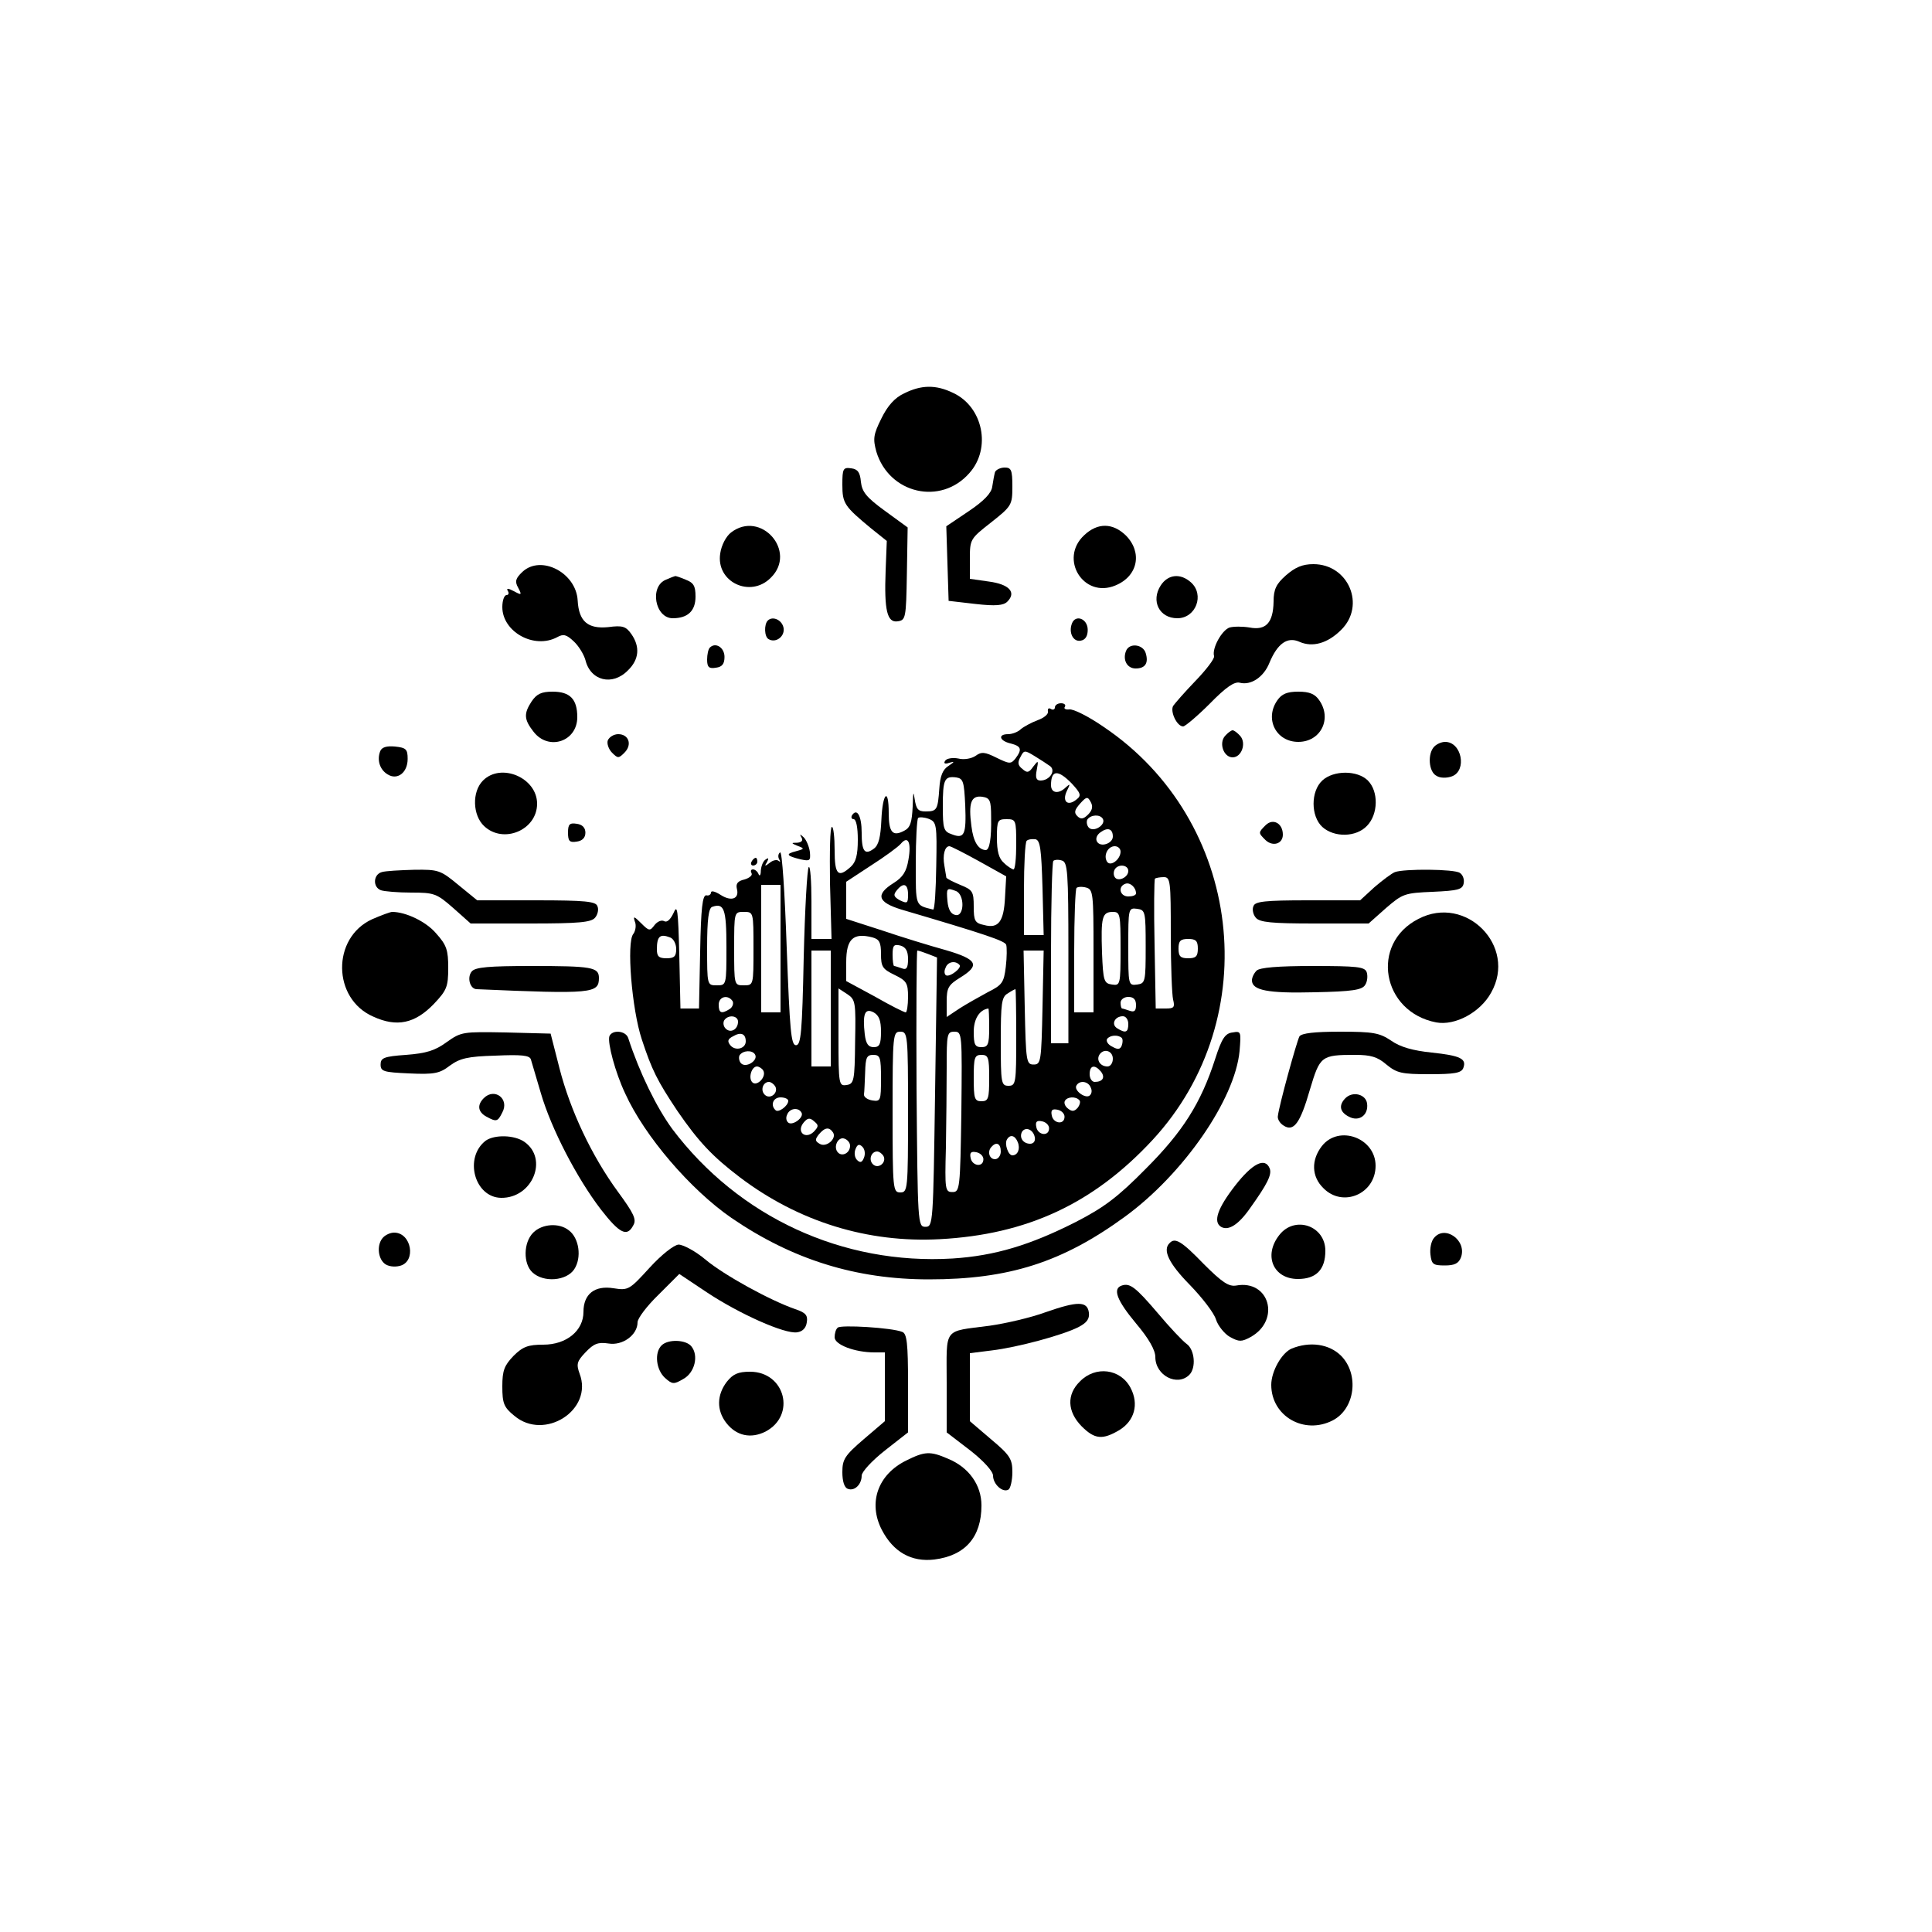 <?xml version="1.0" standalone="no"?>
<!DOCTYPE svg PUBLIC "-//W3C//DTD SVG 20010904//EN"
 "http://www.w3.org/TR/2001/REC-SVG-20010904/DTD/svg10.dtd">
<svg version="1.0" xmlns="http://www.w3.org/2000/svg"
 width="500pt" height="500pt" viewBox="0 0 500 500"
 preserveAspectRatio="xMidYMid meet">

<g transform="translate(0,500) scale(0.1,-0.1)"
fill="#000000" stroke="none">
<path d="M2340 3982 c-24 -11 -43 -32 -59 -65 -21 -42 -22 -53 -13 -86 33
-109 167 -140 241 -55 57 64 35 171 -42 207 -45 22 -83 21 -127 -1z"/>
<path d="M2180 3746 c0 -49 5 -56 75 -114 l40 -32 -3 -77 c-4 -103 4 -135 31
-131 21 3 22 8 24 123 l2 120 -59 43 c-48 35 -59 49 -62 75 -2 24 -8 33 -25
35 -21 3 -23 -1 -23 -42z"/>
<path d="M2575 3778 c-2 -7 -5 -24 -7 -37 -2 -17 -21 -37 -61 -64 l-58 -39 3
-97 3 -96 69 -8 c53 -6 73 -4 83 6 24 24 5 45 -48 52 l-49 7 0 52 c0 50 1 52
55 94 53 42 55 45 55 93 0 43 -3 49 -20 49 -11 0 -23 -6 -25 -12z"/>
<path d="M1892 3622 c-13 -10 -25 -33 -28 -54 -12 -74 78 -117 131 -63 69 68
-26 176 -103 117z"/>
<path d="M2806 3615 c-66 -61 -2 -165 81 -130 58 24 70 85 27 129 -34 33 -73
34 -108 1z"/>
<path d="M1352 3520 c-18 -17 -20 -25 -11 -41 10 -19 9 -20 -11 -9 -15 8 -20
8 -16 1 4 -6 2 -11 -3 -11 -6 0 -11 -14 -11 -31 0 -64 82 -110 142 -78 16 9
24 7 43 -11 13 -12 26 -34 30 -48 13 -54 70 -68 110 -27 29 28 32 61 9 94 -14
20 -23 23 -60 18 -52 -5 -76 14 -79 69 -4 72 -95 119 -143 74z"/>
<path d="M3328 3511 c-25 -22 -32 -36 -32 -68 -1 -55 -20 -75 -62 -67 -18 3
-41 3 -52 0 -20 -7 -46 -54 -40 -74 2 -6 -20 -35 -48 -64 -28 -29 -54 -59 -58
-65 -8 -15 10 -53 26 -53 5 0 37 27 69 59 42 43 64 58 78 54 28 -7 61 14 76
51 21 51 47 69 78 55 34 -15 73 -4 108 31 64 63 19 170 -72 170 -28 0 -47 -8
-71 -29z"/>
<path d="M1724 3500 c-44 -17 -29 -100 17 -100 39 0 59 19 59 56 0 28 -5 36
-26 44 -14 6 -26 10 -27 9 -1 0 -12 -4 -23 -9z"/>
<path d="M3004 3485 c-26 -40 -4 -85 43 -85 48 0 71 61 35 93 -27 24 -59 21
-78 -8z"/>
<path d="M1987 3394 c-10 -10 -9 -42 2 -48 18 -11 42 6 39 28 -3 21 -28 33
-41 20z"/>
<path d="M2774 3386 c-9 -24 4 -48 23 -44 12 2 18 12 18 28 0 29 -32 41 -41
16z"/>
<path d="M1837 3324 c-4 -4 -7 -18 -7 -31 0 -20 5 -24 23 -21 16 2 22 10 22
28 0 24 -23 39 -38 24z"/>
<path d="M2914 3315 c-9 -23 3 -45 25 -45 25 0 34 14 26 40 -7 23 -43 27 -51
5z"/>
<path d="M1376 3185 c-21 -32 -20 -47 5 -79 39 -50 113 -25 113 38 0 47 -19
66 -64 66 -29 0 -41 -6 -54 -25z"/>
<path d="M3306 3188 c-34 -48 -4 -108 54 -108 58 0 88 60 54 108 -11 16 -25
22 -54 22 -29 0 -43 -6 -54 -22z"/>
<path d="M2730 3169 c0 -5 -5 -7 -10 -4 -6 4 -9 1 -8 -6 2 -7 -10 -17 -27 -23
-16 -6 -36 -17 -43 -23 -7 -7 -22 -13 -33 -13 -27 0 -23 -17 6 -24 28 -7 31
-15 13 -39 -12 -15 -16 -14 -49 2 -30 15 -39 16 -54 5 -10 -7 -30 -11 -45 -7
-15 3 -31 0 -34 -6 -5 -7 0 -9 11 -5 14 4 14 3 -2 -8 -15 -9 -22 -26 -24 -58
-4 -56 -6 -60 -36 -60 -19 0 -24 6 -28 33 -3 22 -4 16 -5 -20 -2 -41 -6 -55
-22 -63 -30 -16 -40 -4 -40 46 0 68 -16 52 -19 -18 -2 -44 -7 -65 -19 -74 -24
-18 -32 -8 -32 41 0 43 -12 65 -25 45 -3 -5 -1 -10 4 -10 7 0 11 -22 11 -53 0
-40 -5 -58 -18 -70 -33 -30 -42 -21 -42 43 0 33 -3 60 -7 60 -5 0 -6 -65 -5
-145 l4 -145 -26 0 -26 0 0 97 c0 53 -3 93 -7 89 -4 -4 -10 -109 -13 -234 -4
-193 -7 -227 -20 -227 -13 0 -16 39 -24 252 -5 144 -12 250 -17 247 -5 -3 -6
-11 -3 -17 4 -7 4 -9 -1 -5 -4 4 -15 2 -23 -5 -13 -10 -14 -9 -7 2 5 10 4 12
-3 7 -7 -4 -12 -17 -13 -29 0 -12 -3 -16 -6 -9 -2 6 -9 12 -14 12 -6 0 -7 -4
-4 -10 3 -5 -5 -12 -18 -16 -18 -4 -23 -11 -20 -24 7 -26 -14 -34 -42 -16 -14
9 -25 12 -25 6 0 -5 -6 -9 -12 -7 -10 1 -14 -34 -16 -145 l-3 -148 -24 0 -24
0 -3 138 c-3 119 -5 133 -15 109 -8 -17 -17 -25 -24 -21 -7 4 -18 -1 -25 -10
-12 -16 -14 -16 -35 5 -18 18 -21 19 -16 4 4 -9 2 -24 -4 -32 -18 -21 -4 -195
22 -273 26 -79 40 -107 92 -185 55 -80 91 -118 162 -172 152 -115 331 -170
517 -160 226 12 398 92 551 257 293 317 233 827 -127 1069 -39 27 -79 47 -89
45 -9 -1 -15 2 -11 7 3 5 -2 9 -10 9 -9 0 -16 -5 -16 -11z m-12 -152 c15 -12
-2 -37 -25 -37 -11 0 -14 7 -10 27 5 26 4 26 -9 9 -11 -16 -16 -17 -28 -6 -12
9 -13 17 -5 31 9 18 11 18 37 2 15 -9 33 -21 40 -26z m56 -45 c23 -25 25 -31
12 -41 -23 -19 -38 -5 -25 22 9 18 9 20 -2 10 -19 -19 -39 -16 -39 5 0 40 18
41 54 4z m-276 -56 c3 -76 -2 -88 -35 -75 -21 7 -23 15 -23 72 0 70 4 79 35
75 18 -3 20 -11 23 -72z m67 -31 c1 -55 -4 -85 -14 -85 -19 1 -32 21 -37 62
-8 60 -1 80 28 76 20 -3 23 -9 23 -53z m251 7 c-12 -12 -19 -13 -28 -4 -9 9
-7 16 7 32 17 19 20 19 28 4 6 -11 4 -21 -7 -32z m-393 -133 c-1 -63 -4 -113
-8 -113 -47 12 -45 6 -45 121 0 60 3 112 6 116 3 3 16 2 27 -2 21 -8 22 -14
20 -122z m431 122 c9 -15 -23 -36 -36 -23 -5 5 -7 15 -4 21 9 13 33 14 40 2z
m-224 -66 c0 -36 -3 -65 -7 -65 -3 0 -15 7 -25 17 -13 11 -18 30 -18 65 0 45
2 48 25 48 24 0 25 -2 25 -65z m250 20 c0 -18 -32 -29 -41 -13 -4 7 -1 17 9
24 19 14 32 9 32 -11z m-529 -60 c-5 -30 -14 -45 -38 -60 -48 -30 -42 -50 20
-69 221 -65 267 -81 271 -91 2 -6 2 -32 -1 -57 -5 -41 -9 -47 -47 -66 -22 -12
-56 -31 -73 -42 l-33 -22 0 40 c0 35 4 43 35 62 52 32 45 47 -37 71 -40 11
-115 34 -165 51 l-93 30 0 48 0 48 64 42 c36 23 70 48 77 56 19 23 28 4 20
-41z m347 -73 l3 -122 -26 0 -25 0 0 118 c0 65 3 122 7 126 4 4 14 5 23 4 12
-3 15 -25 18 -126z m-164 69 l70 -39 -3 -54 c-3 -63 -17 -82 -54 -72 -24 5
-27 11 -27 48 0 39 -3 43 -35 56 -19 8 -35 16 -36 19 0 3 -3 17 -5 31 -5 27 1
50 13 50 4 0 39 -18 77 -39z m366 25 c0 -20 -26 -40 -35 -26 -10 16 2 40 20
40 8 0 15 -6 15 -14z m-135 -262 l0 -234 -22 0 -23 0 0 233 c0 129 3 236 6
239 3 3 13 4 22 1 15 -4 17 -27 17 -239z m155 212 c0 -17 -27 -29 -35 -16 -4
6 -3 15 0 20 9 15 35 12 35 -4z m110 -163 c0 -82 3 -158 6 -170 5 -20 2 -23
-19 -23 l-26 0 -3 166 c-2 91 -1 168 1 170 2 2 13 4 23 4 17 0 18 -11 18 -147z
m-90 105 c0 -5 -9 -8 -20 -8 -22 0 -28 26 -7 33 12 4 27 -10 27 -25z m-920
-143 l0 -165 -25 0 -25 0 0 165 0 165 25 0 25 0 0 -165z m330 140 c0 -23 -2
-24 -21 -15 -16 9 -18 14 -8 26 17 21 29 17 29 -11z m480 -146 l0 -159 -25 0
-25 0 0 158 c0 87 3 161 6 164 3 3 14 4 25 1 18 -5 19 -15 19 -164z m-356 155
c23 -9 22 -67 -1 -62 -12 2 -19 14 -21 36 -3 34 -2 35 22 26z m-594 -145 c0
-99 0 -99 -25 -99 -25 0 -25 0 -25 99 0 71 4 101 13 104 31 11 37 -5 37 -104z
m1085 1 c0 -91 -1 -95 -22 -98 -23 -3 -23 -1 -23 98 0 99 0 101 23 98 21 -3
22 -7 22 -98z m-1015 -5 c0 -95 0 -95 -25 -95 -25 0 -25 0 -25 95 0 95 0 95
25 95 25 0 25 0 25 -95z m950 -1 c0 -93 -1 -95 -22 -92 -21 3 -23 9 -26 82 -3
92 0 106 28 106 19 0 20 -6 20 -96z m-1166 30 c9 -3 16 -17 16 -30 0 -19 -5
-24 -25 -24 -20 0 -25 5 -25 23 0 34 8 41 34 31z m524 0 c18 -5 22 -13 22 -43
0 -33 4 -39 35 -54 31 -15 35 -21 35 -57 0 -22 -3 -40 -6 -40 -4 0 -40 18 -80
41 l-74 40 0 49 c0 60 18 77 68 64z m842 -29 c0 -20 -5 -25 -25 -25 -20 0 -25
5 -25 25 0 20 5 25 25 25 20 0 25 -5 25 -25z m-750 -27 c0 -23 -4 -29 -16 -24
-9 3 -18 6 -20 6 -2 0 -4 13 -4 29 0 24 3 28 20 24 14 -4 20 -14 20 -35z
m-200 -128 l0 -150 -25 0 -25 0 0 150 0 150 25 0 25 0 0 -150z m252 141 l23
-9 -5 -348 c-5 -341 -5 -349 -25 -349 -20 0 -20 8 -23 358 -1 196 0 357 2 357
3 0 15 -4 28 -9z m296 -138 c-3 -140 -4 -148 -23 -148 -19 0 -20 8 -23 148
l-3 147 26 0 26 0 -3 -147z m-215 110 c8 -7 -25 -33 -35 -27 -4 3 -5 11 -1 19
5 16 25 20 36 8z m-270 -199 c-1 -102 -3 -109 -22 -112 -20 -3 -21 1 -21 124
l0 126 23 -15 c21 -14 22 -21 20 -123z m417 11 c0 -118 -1 -125 -20 -125 -19
0 -20 7 -20 115 0 98 2 115 18 124 9 6 18 11 20 11 1 0 2 -56 2 -125z m-734
94 c3 -6 0 -15 -7 -20 -22 -14 -29 -11 -29 11 0 21 24 27 36 9z m1044 -10 c0
-15 -4 -19 -16 -15 -9 3 -18 6 -20 6 -2 0 -4 7 -4 15 0 8 9 15 20 15 14 0 20
-7 20 -21z m-660 -69 c0 -33 -4 -40 -19 -40 -14 0 -20 9 -23 33 -6 53 0 69 23
57 14 -8 19 -21 19 -50z m280 10 c0 -43 -3 -50 -20 -50 -17 0 -20 7 -20 40 0
33 15 57 38 60 1 0 2 -22 2 -50z m-650 16 c0 -20 -19 -31 -32 -18 -6 6 -7 15
-4 21 10 16 36 13 36 -3z m1010 -6 c0 -22 -7 -25 -29 -11 -16 10 -6 31 15 31
8 0 14 -9 14 -20z m-990 -45 c0 -19 -27 -26 -40 -10 -8 10 -7 16 7 23 20 12
33 7 33 -13z m420 -183 c0 -201 -1 -208 -20 -208 -19 0 -20 7 -20 208 0 201 1
208 20 208 19 0 20 -7 20 -208z m138 1 c-3 -200 -4 -208 -23 -208 -19 0 -20 6
-17 115 1 63 2 157 2 208 0 86 1 92 20 92 20 0 20 -5 18 -207z m415 191 c3 -3
3 -12 0 -20 -4 -10 -10 -11 -24 -3 -11 5 -17 14 -14 20 7 10 28 12 38 3z
m-949 -43 c9 -15 -23 -36 -36 -23 -5 5 -7 15 -4 21 9 13 33 14 40 2z m926 -11
c0 -11 -6 -20 -14 -20 -18 0 -29 16 -21 30 11 18 35 11 35 -10z m-600 -51 c0
-57 -1 -60 -22 -57 -13 2 -23 9 -22 16 1 6 2 32 3 57 1 38 4 45 21 45 18 0 20
-7 20 -61z m280 1 c0 -53 -2 -60 -20 -60 -18 0 -20 7 -20 60 0 53 2 60 20 60
18 0 20 -7 20 -60z m-585 20 c10 -16 -16 -43 -28 -31 -11 11 -2 41 12 41 5 0
13 -5 16 -10z m874 -3 c12 -15 5 -27 -16 -27 -7 0 -13 9 -13 20 0 23 13 26 29
7z m-843 -38 c10 -17 -13 -36 -27 -22 -12 12 -4 33 11 33 5 0 12 -5 16 -11z
m817 -4 c4 -8 2 -17 -4 -21 -12 -7 -41 15 -33 27 8 14 31 11 37 -6z m-783 -34
c0 -13 -26 -32 -33 -24 -14 13 -6 33 13 33 11 0 20 -4 20 -9z m753 2 c4 -3 2
-12 -4 -20 -9 -10 -15 -10 -25 -2 -8 6 -11 15 -8 20 6 11 28 12 37 2z m-719
-32 c8 -12 -21 -34 -33 -27 -6 4 -8 13 -4 21 6 17 29 20 37 6z m681 -11 c0
-22 -29 -18 -33 3 -3 14 1 18 15 15 10 -2 18 -10 18 -18z m-649 -39 c-22 -21
-46 0 -26 24 10 12 16 13 27 3 12 -10 12 -13 -1 -27z m609 9 c0 -22 -29 -18
-33 3 -3 14 1 18 15 15 10 -2 18 -10 18 -18z m-559 -11 c10 -16 -18 -40 -35
-29 -12 7 -12 11 -2 24 16 19 27 20 37 5z m522 -12 c2 -10 -3 -17 -12 -17 -18
0 -29 16 -21 31 9 14 29 6 33 -14z m-478 -22 c0 -19 -20 -29 -31 -18 -14 14 0
43 17 36 8 -3 14 -11 14 -18z m434 9 c7 -17 0 -34 -14 -34 -11 0 -21 30 -14
41 8 14 21 11 28 -7z m-398 -40 c-5 -13 -10 -14 -18 -6 -6 6 -8 18 -4 28 5 13
10 14 18 6 6 -6 8 -18 4 -28z m354 16 c0 -11 -7 -20 -15 -20 -15 0 -21 21 -8
33 12 13 23 7 23 -13z m-304 -11 c10 -17 -13 -36 -27 -22 -12 12 -4 33 11 33
5 0 12 -5 16 -11z m259 -9 c0 -22 -29 -18 -33 3 -3 14 1 18 15 15 10 -2 18
-10 18 -18z"/>
<path d="M3170 3095 c-16 -19 -3 -55 20 -55 23 0 36 36 20 55 -7 8 -16 15 -20
15 -4 0 -13 -7 -20 -15z"/>
<path d="M1573 3084 c-3 -8 2 -23 11 -32 15 -15 17 -15 32 0 21 21 11 48 -16
48 -11 0 -23 -7 -27 -16z"/>
<path d="M3712 3068 c-18 -18 -15 -66 6 -76 9 -6 27 -6 40 -1 39 15 25 89 -18
89 -9 0 -21 -5 -28 -12z"/>
<path d="M984 3056 c-9 -23 -1 -48 19 -60 25 -16 52 4 52 40 0 25 -4 29 -33
32 -22 2 -34 -2 -38 -12z"/>
<path d="M1250 2980 c-29 -29 -27 -90 3 -118 50 -47 137 -10 137 58 0 67 -93
107 -140 60z"/>
<path d="M3422 2980 c-30 -28 -30 -92 0 -120 31 -28 88 -27 116 3 29 30 30 89
2 117 -27 27 -89 27 -118 0z"/>
<path d="M3276 2865 c-20 -20 -20 -20 -1 -39 19 -18 45 -10 45 14 0 29 -25 43
-44 25z"/>
<path d="M1470 2845 c0 -22 4 -26 23 -23 14 2 22 10 22 23 0 13 -8 21 -22 23
-19 3 -23 -1 -23 -23z"/>
<path d="M2074 2833 c5 -8 1 -13 -11 -14 -16 0 -16 -1 1 -8 19 -7 18 -8 -4
-14 -28 -7 -25 -12 12 -21 24 -5 26 -4 24 19 -2 14 -9 31 -16 38 -10 9 -11 9
-6 0z"/>
<path d="M1945 2770 c-3 -5 -1 -10 4 -10 6 0 11 5 11 10 0 6 -2 10 -4 10 -3 0
-8 -4 -11 -10z"/>
<path d="M988 2743 c-22 -6 -24 -39 -2 -47 9 -3 44 -6 78 -6 59 0 66 -2 109
-40 l45 -40 155 0 c125 0 157 3 167 15 7 8 10 22 6 30 -4 12 -31 15 -158 15
l-153 0 -49 40 c-46 38 -51 40 -115 39 -36 -1 -74 -3 -83 -6z"/>
<path d="M3610 2743 c-8 -3 -32 -21 -53 -39 l-37 -34 -135 0 c-112 0 -137 -3
-141 -15 -4 -8 -1 -22 6 -30 10 -12 41 -15 152 -15 l140 0 45 40 c43 37 48 39
121 42 66 3 77 6 80 22 2 10 -2 22 -10 27 -14 10 -144 11 -168 2z"/>
<path d="M963 2621 c-105 -48 -103 -206 3 -252 61 -28 108 -18 157 33 33 35
37 44 37 93 0 46 -4 59 -31 89 -26 31 -79 56 -114 56 -5 0 -29 -9 -52 -19z"/>
<path d="M3671 2622 c-126 -64 -95 -241 46 -268 49 -9 114 26 142 77 68 120
-65 255 -188 191z"/>
<path d="M1221 2486 c-13 -15 -5 -46 13 -46 299 -13 316 -11 316 29 0 28 -18
31 -175 31 -109 0 -145 -3 -154 -14z"/>
<path d="M3252 2488 c-7 -7 -12 -18 -12 -25 0 -26 41 -34 161 -31 99 2 124 6
132 19 6 9 7 24 4 33 -5 14 -25 16 -140 16 -90 0 -137 -4 -145 -12z"/>
<path d="M1156 2303 c-30 -22 -53 -29 -105 -33 -58 -4 -66 -8 -66 -25 0 -18 8
-20 74 -23 65 -3 79 0 105 20 26 19 46 24 118 26 67 3 89 1 92 -10 2 -7 14
-47 26 -88 27 -92 93 -219 155 -300 49 -63 68 -72 84 -41 9 15 1 31 -40 87
-68 93 -123 210 -151 319 l-23 90 -115 3 c-112 2 -116 2 -154 -25z"/>
<path d="M1577 2318 c-5 -17 15 -93 41 -148 50 -110 168 -248 275 -322 158
-108 322 -159 511 -159 207 0 345 44 507 162 151 110 285 303 297 429 4 50 4
52 -18 48 -19 -2 -28 -15 -45 -68 -37 -115 -84 -189 -180 -285 -72 -73 -108
-100 -180 -137 -118 -60 -210 -88 -320 -95 -284 -17 -553 107 -725 335 -41 56
-85 146 -114 235 -6 20 -42 23 -49 5z"/>
<path d="M3363 2318 c-7 -13 -53 -179 -56 -207 -1 -7 5 -18 15 -24 26 -17 43
6 68 93 26 87 29 90 117 90 40 0 58 -5 81 -25 27 -22 39 -25 111 -25 65 0 83
3 88 16 9 24 -7 32 -82 40 -48 5 -81 14 -105 31 -30 20 -46 23 -132 23 -67 0
-99 -4 -105 -12z"/>
<path d="M1252 2158 c-18 -18 -15 -36 7 -48 26 -14 29 -13 41 11 19 35 -20 65
-48 37z"/>
<path d="M3482 2158 c-18 -18 -15 -36 9 -48 26 -14 51 4 47 34 -3 24 -37 33
-56 14z"/>
<path d="M1257 2048 c-57 -44 -29 -147 40 -148 81 -1 123 101 60 145 -26 18
-77 19 -100 3z"/>
<path d="M3421 2034 c-28 -36 -27 -79 4 -109 50 -51 135 -15 135 58 0 72 -95
107 -139 51z"/>
<path d="M3196 1931 c-45 -58 -57 -93 -36 -106 19 -11 45 5 75 48 45 63 57 87
51 103 -12 30 -45 13 -90 -45z"/>
<path d="M1380 1810 c-26 -26 -26 -81 -2 -103 29 -27 88 -22 108 8 20 30 13
81 -14 101 -25 20 -69 17 -92 -6z"/>
<path d="M3311 1804 c-42 -53 -16 -114 48 -114 47 0 71 24 71 73 0 65 -79 92
-119 41z"/>
<path d="M992 1798 c-17 -17 -15 -53 3 -68 8 -7 25 -10 40 -6 43 11 30 86 -15
86 -9 0 -21 -5 -28 -12z"/>
<path d="M3711 1796 c-7 -8 -11 -27 -9 -43 3 -25 7 -28 37 -28 25 0 36 5 42
21 16 44 -42 85 -70 50z"/>
<path d="M3027 1783 c-19 -18 -2 -53 52 -108 32 -33 63 -73 68 -90 5 -16 22
-37 36 -45 24 -13 30 -13 54 0 78 44 48 149 -38 133 -19 -3 -36 8 -84 56 -57
59 -74 69 -88 54z"/>
<path d="M1681 1719 c-52 -57 -55 -59 -93 -53 -49 8 -78 -15 -78 -61 0 -49
-44 -85 -104 -85 -39 0 -53 -5 -77 -29 -24 -25 -29 -38 -29 -79 0 -44 4 -54
31 -76 78 -66 205 15 169 109 -9 25 -7 32 16 56 21 22 32 26 59 22 36 -6 75
22 75 55 0 10 24 42 54 71 l54 54 72 -48 c83 -55 201 -108 233 -103 14 2 23
11 25 26 3 18 -3 25 -30 34 -66 23 -184 88 -232 128 -26 22 -58 39 -70 39 -12
-1 -44 -26 -75 -60z"/>
<path d="M2903 1673 c-24 -8 -13 -38 37 -98 33 -39 50 -69 50 -87 0 -48 57
-77 88 -46 18 18 14 65 -7 80 -10 7 -44 43 -75 80 -58 68 -72 78 -93 71z"/>
<path d="M2706 1604 c-38 -14 -103 -29 -145 -35 -122 -16 -111 -2 -111 -148
l0 -128 60 -46 c36 -28 60 -55 60 -66 0 -22 25 -45 40 -36 5 3 10 24 10 45 0
34 -6 44 -55 85 l-55 47 0 88 0 88 56 7 c67 8 186 40 226 61 21 11 28 21 26
37 -4 30 -29 30 -112 1z"/>
<path d="M2168 1564 c-5 -4 -8 -15 -8 -25 0 -19 52 -39 103 -39 l27 0 0 -89 0
-89 -55 -47 c-49 -42 -55 -52 -55 -85 0 -23 5 -40 14 -43 17 -7 36 11 36 34 0
10 27 39 60 65 l60 47 0 127 c0 103 -3 129 -15 133 -26 11 -160 19 -167 11z"/>
<path d="M1712 1518 c-19 -19 -14 -63 9 -84 19 -17 23 -17 47 -3 30 16 41 61
21 85 -14 17 -60 19 -77 2z"/>
<path d="M3343 1510 c-26 -11 -53 -59 -53 -94 0 -81 85 -130 159 -92 58 30 69
119 22 167 -31 31 -81 38 -128 19z"/>
<path d="M1881 1424 c-26 -34 -27 -74 -1 -107 26 -33 63 -41 101 -22 80 42 51
155 -40 155 -31 0 -44 -6 -60 -26z"/>
<path d="M2795 1425 c-35 -34 -33 -78 4 -116 34 -34 54 -36 98 -10 39 24 51
67 29 109 -26 50 -91 58 -131 17z"/>
<path d="M2345 1220 c-73 -36 -99 -109 -63 -179 30 -58 77 -84 136 -77 80 10
122 58 122 140 0 53 -33 99 -87 121 -46 20 -60 19 -108 -5z"/>
</g>
</svg>
